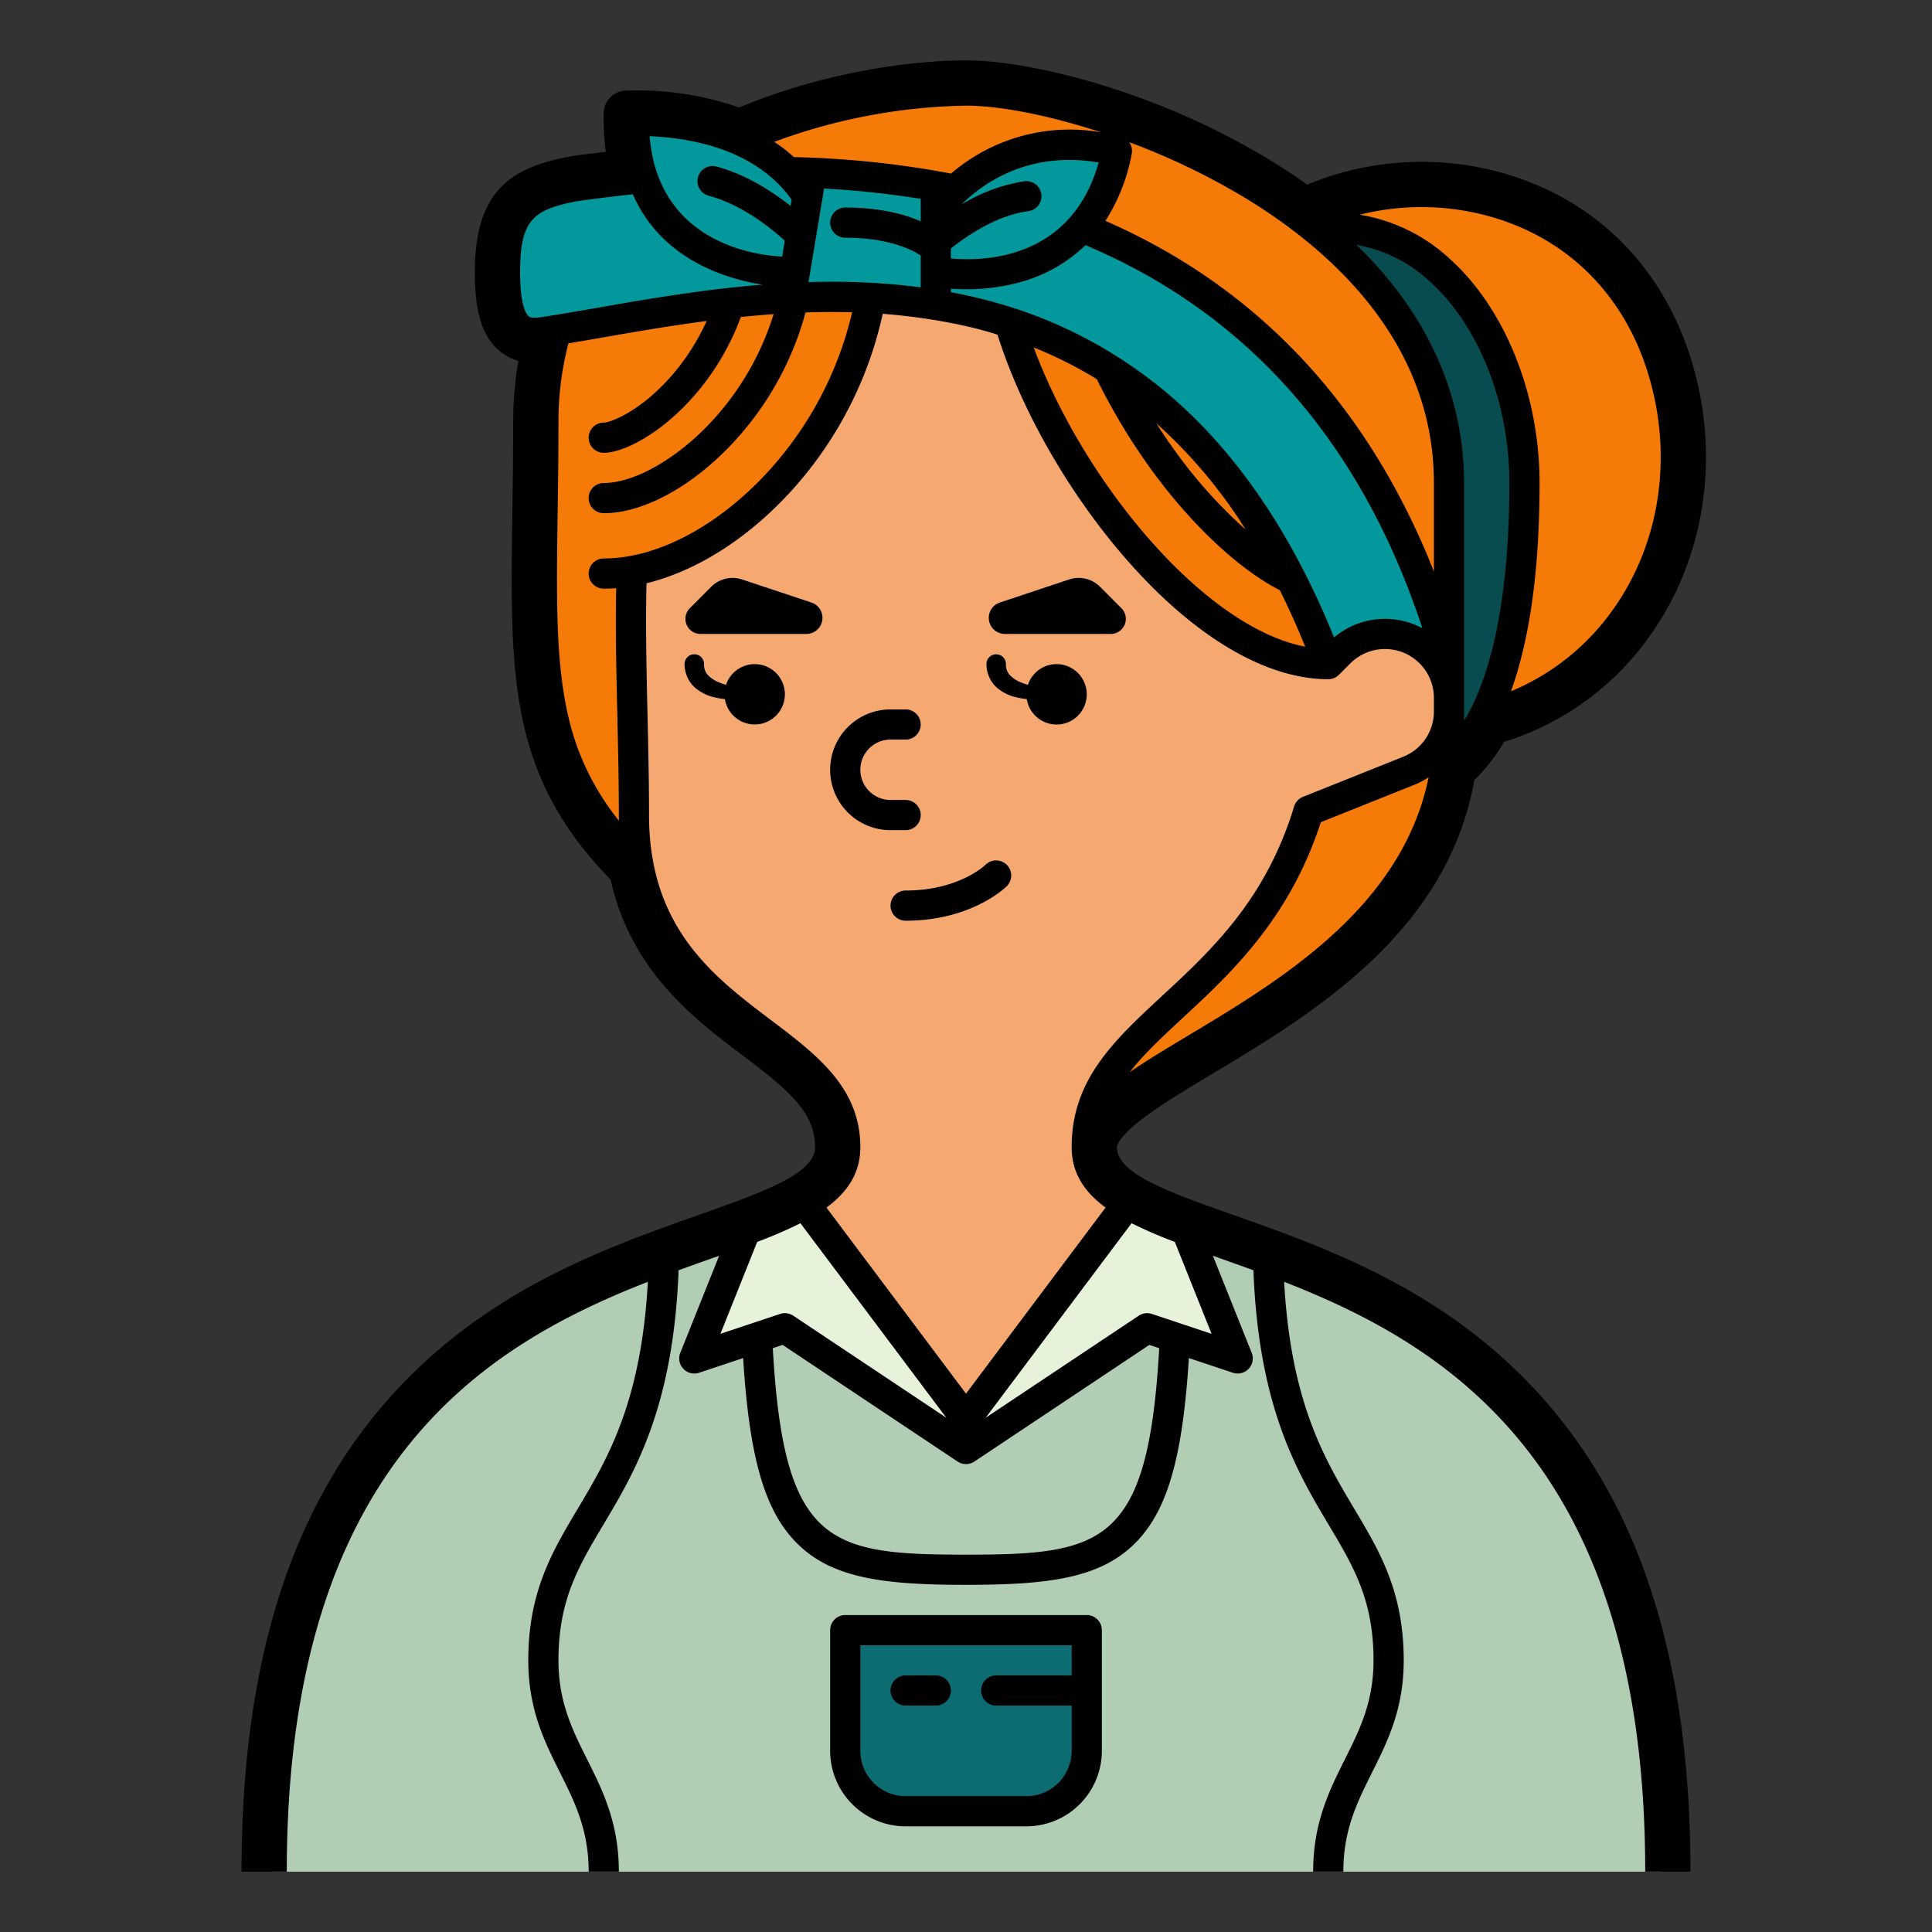 <?xml version="1.0" encoding="UTF-8"?>
<svg xmlns="http://www.w3.org/2000/svg" viewBox="0 0 512 512" width="512" height="512"><rect x="0" y="0" width="512" height="512" fill="#333333" stroke="none"/><g id="Fill_out_line" data-name="Fill out line"><path d="M336,64c32-24,88-16,104,32s-16,96-64,96Z" style="fill:#f57a08"/><path d="M336,64c40-16,68,24,68,64,0,48-12,80-36,80Z" style="fill:#084c4f"/><path d="M192,248c-56-40-48-64-48-136s80-88,112-88S384,56,384,128v64c0,72-96,88-96,112Z" style="fill:#f57a08"/><path d="M440,496H72c0-154.11,106.63-156.7,141.27-176.97C219.99,315.1,224,310.5,224,304c0-32-56-32-56-88,0-80-16-152,96-152s88,80,88,112l3.03-3.03a16.97,16.97,0,0,1,28.97,12v3.54a16.969,16.969,0,0,1-10.67,15.76l-26.55,10.62C331.51,265.23,288,271.02,288,304c0,6.5,4.01,11.1,10.73,15.03C333.37,339.3,440,341.89,440,496Z" style="fill:#f5a971"/><path d="M440,496H72c0-115.01,59.39-145.63,103.93-162.2C183.74,330.9,191.1,328.42,197.6,326c.82-.3,1.62-.61,2.41-.91a90.921,90.921,0,0,0,13.26-6.06L256,376l42.73-56.97a90.921,90.921,0,0,0,13.26,6.06c.79.3,1.59.61,2.41.91,6.5,2.42,13.86,4.9,21.67,7.8C380.61,350.37,440,380.99,440,496Z" style="fill:#b1cdb4"/><path d="M224,432h64a0,0,0,0,1,0,0v32a16,16,0,0,1-16,16H240a16,16,0,0,1-16-16V432A0,0,0,0,1,224,432Z" style="fill:#0c6c71"/><path d="M328,360l-24-8-48,32-48-32-24,8,13.6-34A101.996,101.996,0,0,0,213.27,319.03L256,376l42.73-56.97A101.996,101.996,0,0,0,314.4,326Z" style="fill:#e7f2da"/><path d="M232,64c0,48-40,88-72,88V65.75Z" style="fill:#f57a08"/><path d="M352,176c-40,0-88-72-88-112l52.388-3.612L362.33,98Z" style="fill:#f57a08"/><path d="M384,176v8.97a16.971,16.971,0,0,0-28.97-12L352,176C304,48,196.45,80.18,144,88c-5.14.76-10.17.17-10.17-15.83S138.81,52,152,49.42C208.25,41.38,344,32,384,176Z" style="fill:#03999c"/><path d="M216,56s-8-24-48-24c0,40,40,40,40,40h4.875Z" style="fill:#03999c"/><path d="M248,56s16-24,48-16c-8,40-48,32-48,32Z" style="fill:#03999c"/><path d="M248,49.31V80.78A180.704,180.704,0,0,0,209.51,78.95L215.03,45.79A246.046,246.046,0,0,1,248,49.31Z" style="fill:#03999c"/><path d="M240,220a4,4,0,0,0,0-8h-4a8,8,0,0,1,0-16h4a4,4,0,0,0,0-8h-4a16,16,0,0,0,0,32Z"/><path d="M215.04,159.68,196.668,153.563a7.999,7.999,0,0,0-8.189,1.938l-5.664,5.673A4,4,0,0,0,185.646,168h28.045a4.269,4.269,0,0,0,1.349-8.32Z"/><path d="M266.309,168H294.354a4,4,0,0,0,2.831-6.826l-5.664-5.673A7.999,7.999,0,0,0,283.332,153.563l-18.372,6.117A4.269,4.269,0,0,0,266.309,168Z"/><path d="M288,428H224a4,4,0,0,0-4,4v32a20.022,20.022,0,0,0,20,20h32a20.022,20.022,0,0,0,20-20V432A4,4,0,0,0,288,428Zm-16,48H240a12.013,12.013,0,0,1-12-12V436h56v8H264a4,4,0,0,0,0,8h20v12A12.013,12.013,0,0,1,272,476Z"/><path d="M248,444h-8a4,4,0,0,0,0,8h8a4,4,0,0,0,0-8Z"/><path d="M261.193,229.15C260.905,229.43,253.965,236,240,236a4,4,0,0,0,0,8c17.456,0,26.454-8.797,26.828-9.172a4,4,0,0,0-5.635-5.678Z"/><path d="M200,176a7.999,7.999,0,0,0-7.595,5.497c-.57-.175-1.128-.362-1.658-.577a8.65,8.65,0,0,1-3.238-2.126A4.005,4.005,0,0,1,186.583,176l0-.022-0-.022a2.583,2.583,0,1,0-5.167.044,8.888,8.888,0,0,0,.694,3.365,8.171,8.171,0,0,0,2.022,2.822,11.825,11.825,0,0,0,5.396,2.649,19.493,19.493,0,0,0,2.581.431A7.996,7.996,0,1,0,200,176Z"/><path d="M288,184a7.998,7.998,0,0,0-15.595-2.503c-.57-.175-1.128-.362-1.658-.577a8.65,8.65,0,0,1-3.238-2.126A4.005,4.005,0,0,1,266.583,176l0-.022-0-.022a2.583,2.583,0,1,0-5.167.044,8.888,8.888,0,0,0,.694,3.365,8.171,8.171,0,0,0,2.022,2.822,11.825,11.825,0,0,0,5.396,2.649,19.493,19.493,0,0,0,2.581.431A7.995,7.995,0,0,0,288,184Z"/><path d="M71.755,496H76c0-107.713,52.436-139.395,95.686-156.301-1.758,31.912-10.675,46.88-18.598,60.168C146.357,411.154,140,421.816,140,440c0,12.944,4.281,21.508,8.422,29.789C152.319,477.583,156,484.944,156,496h8c0-12.944-4.281-21.508-8.422-29.789C151.681,458.417,148,451.056,148,440c0-15.979,5.277-24.83,11.959-36.035,8.262-13.856,18.49-31.03,19.876-67.337,3.136-1.145,10.217-3.652,10.74-3.837l-10.29,25.724a4,4,0,0,0,4.979,5.28l11.676-3.892c1.65,26.597,5.761,40.565,14.249,49.063C220.455,418.241,234.086,420,256,420s35.545-1.759,44.811-11.034c8.488-8.498,12.598-22.466,14.249-49.063l11.676,3.892a4,4,0,0,0,4.979-5.28l-10.29-25.724c.523.186,7.604,2.692,10.74,3.837,1.386,36.307,11.614,53.48,19.876,67.337C358.723,415.17,364,424.021,364,440c0,11.056-3.681,18.417-7.578,26.211C352.281,474.492,348,483.056,348,496h8c0-11.056,3.681-18.417,7.578-26.211C367.719,461.508,372,452.944,372,440c0-18.184-6.357-28.846-13.088-40.133-7.923-13.288-16.84-28.256-18.598-60.168C383.564,356.605,436,388.287,436,496h11.99c-.001-57.499-14.144-100.007-43.229-129.884C380.162,340.848,350.688,330.417,327.001,322.035,309.681,315.905,296,311.063,296,304c0-.227.172-2.351,6.13-7.028,4.862-3.817,11.805-7.98,19.154-12.388,26.332-15.791,62.227-37.313,69.435-77.862a46.664,46.664,0,0,0,7.877-10.118,74.081,74.081,0,0,0,38.436-27.822c15.27-21.185,19.216-49.339,10.559-75.312-7.734-23.201-24.563-39.904-47.388-47.034a79.212,79.212,0,0,0-53.791,2.485c-3.3-2.355-6.738-4.622-10.26-6.76a198.953,198.953,0,0,0-44.314-19.688C278.371,18.359,265.309,16,256,16c-14.893,0-38.251,3.304-60.102,12.482A83.02,83.02,0,0,0,166,24a6,6,0,0,0-6,6,65.087,65.087,0,0,0,.542,10.242c-3.289.388-8.386.977-10.077,1.328C135.258,44.543,125.833,50.698,125.833,72.167c0,10.507,1.976,16.896,6.402,20.716a13.314,13.314,0,0,0,5.132,2.762A96.117,96.117,0,0,0,136,112c0,8.507-.11,16.203-.218,23.69-.399,27.719-.688,47.747,5.779,65.978,4.024,11.346,10.479,21.379,20.256,31.453,5.461,24.256,21.894,36.676,35.162,46.706C208.772,288.741,216,294.679,216,304c0,7.063-13.681,11.905-31.004,18.036-23.684,8.381-53.158,18.812-77.757,44.08C78.154,395.993,64.011,438.501,64.01,496ZM256,412c-36.24,0-48.285-2.538-51.199-54.717l2.608-.87,46.372,30.915a3.999,3.999,0,0,0,4.438,0l46.372-30.915,2.608.87C304.285,409.462,292.24,412,256,412Zm43.875-87.832a120.004,120.004,0,0,0,11.466,4.952l9.743,24.357-15.818-5.272a4.003,4.003,0,0,0-3.483.467L261.212,375.718ZM315.112,274.293c-5.761,3.455-11.116,6.669-15.708,9.825,3.756-4.811,8.66-9.371,14.092-14.408,12.613-11.692,28.239-26.176,36.531-51.81l24.791-9.919a21.206,21.206,0,0,0,3.775-1.983C371.579,240.405,339.382,259.739,315.112,274.293ZM396.624,57.891c19.043,5.948,33.101,19.932,39.581,39.374,7.441,22.323,4.111,46.436-8.908,64.501a62.439,62.439,0,0,1-26.878,21.433C404.849,170.937,408,153.326,408,128c0-23.617-9.237-46.488-24.106-59.687A45.837,45.837,0,0,0,360.334,56.903,67.333,67.333,0,0,1,396.624,57.891ZM378.583,74.296C391.794,86.022,400,106.601,400,128c0,28.435-4.203,50.189-12,63.012V128c0-17.47-5.578-40.898-28.537-63.113A38.108,38.108,0,0,1,378.583,74.296ZM299.238,37.677A183.527,183.527,0,0,1,329.924,52.419C352.769,66.289,380,90.66,380,128v23.446c-17.438-44.041-46.626-75.225-87.045-92.92a49.71,49.71,0,0,0,6.967-17.742A3.974,3.974,0,0,0,299.238,37.677ZM376.939,166.495a20.927,20.927,0,0,0-23.404,2.438c-10.173-25.191-23.435-45.54-39.479-60.535a121.045,121.045,0,0,0-52.798-28.899c-3.077-.801-6.165-1.477-9.258-2.059v-.932c1.198.086,2.58.147,4.11.147a53.424,53.424,0,0,0,13.942-1.795,40.019,40.019,0,0,0,17.616-9.886C330.747,83.15,360.738,117.256,376.939,166.495ZM339.166,156.417q3.551,7.126,6.729,14.968c-27.196-5.293-58.884-44.061-71.949-79.311a111.656,111.656,0,0,1,16.729,8.413,165.16,165.16,0,0,0,15.192,25.004C316.302,139.608,328.642,151.042,339.166,156.417Zm-32.754-44.26a132.388,132.388,0,0,1,23.692,28.166,126.286,126.286,0,0,1-17.803-19.588C310.265,117.979,308.295,115.104,306.412,112.157ZM275.968,51.489a4.004,4.004,0,0,0-4.479-3.457,45.144,45.144,0,0,0-16.673,6.163c5.536-5.498,17.662-14.329,36.341-11.131C283.908,68.878,260.623,69.283,252,68.501V65.859c3.158-2.55,11.621-8.748,20.511-9.891A4.002,4.002,0,0,0,275.968,51.489ZM256,28c8.685,0,21.642,2.418,35.8,7.066a48.25,48.25,0,0,0-39.77,10.929,253.202,253.202,0,0,0-41.621-4.355,43.925,43.925,0,0,0-5.208-4.049A153.145,153.145,0,0,1,256,28ZM224,63c11.426,0,17.63,3.148,20,4.703v8.447A184.614,184.614,0,0,0,214.26,74.771l4.13-24.807A244.734,244.734,0,0,1,244,52.695v5.943C239.7,56.764,233.209,55,224,55a4,4,0,0,0,0,8ZM205.737,48.216a33.461,33.461,0,0,1,4.051,4.708l-.276,1.657c-4.6-3.653-11.622-8.308-19.649-10.446a4,4,0,1,0-2.061,7.73c9.123,2.431,17.062,9.063,20.175,11.929l-.697,4.189c-4.961-.185-32.756-2.532-35.121-31.892C189.738,36.884,199.936,42.659,205.737,48.216ZM140.077,83.799c-.526-.454-2.244-2.635-2.244-11.632,0-13.773,3.345-16.542,14.835-18.8,5.225-.746,10.172-1.36,15.039-1.877,7.646,17.542,25.227,22.532,34.433,23.948-15.882,1.258-30.755,3.846-43.479,6.064-5.45.95-10.599,1.848-15.247,2.541C141.125,84.383,140.456,84.126,140.077,83.799Zm12.794,113.857c-5.746-16.2-5.471-35.324-5.09-61.838C147.889,128.333,148,120.593,148,112a81.468,81.468,0,0,1,2.64-21.007q4.518-.75,9.396-1.61c8.263-1.441,17.459-3.042,27.233-4.319a59.168,59.168,0,0,1-9.373,14.596C169.758,108.962,161.819,112,160,112a4,4,0,0,0,0,8c5.332,0,15.26-5.177,23.918-15.072a66.853,66.853,0,0,0,12.413-20.923q4.289-.439,8.684-.752a74.036,74.036,0,0,1-15.077,26.943C180.62,120.845,168.589,128,160,128a4,4,0,0,0,0,8c11.097,0,24.875-7.869,35.959-20.536a81.849,81.849,0,0,0,17.507-32.659c4.083-.14,8.208-.166,12.356-.052a94.136,94.136,0,0,1-20.832,40.613C191.493,138.791,174.674,148,160,148a4,4,0,0,0,0,8q1.635,0,3.296-.128c-.224,10.648.03,21.73.297,33.375C163.793,197.957,164,206.964,164,216c0,.508.019.997.027,1.496A68.333,68.333,0,0,1,152.871,197.656Zm51.342,72.596C189.113,258.838,172,245.901,172,216c0-9.129-.208-18.182-.409-26.937-.277-12.095-.535-23.571-.257-34.491,13.742-3.367,27.955-12.542,39.677-25.939a102.155,102.155,0,0,0,22.921-45.469c8.457.626,20.818,2.398,30.417,5.534,6.344,20.133,19.029,42.274,34.261,59.659C316.488,168.763,335.449,180,352,180a4,4,0,0,0,2.828-1.172l3.029-3.029A12.971,12.971,0,0,1,380,184.971v3.54a12.909,12.909,0,0,1-8.154,12.043l-26.554,10.624a4.002,4.002,0,0,0-2.342,2.553c-7.497,24.717-22.052,38.209-34.893,50.112C295.148,275.811,284,286.146,284,304c0,6.866,3.361,11.886,8.986,16.018L256,369.333l-36.986-49.315C224.639,315.886,228,310.866,228,304,228,288.233,216.445,279.499,204.213,270.252Zm-3.553,58.869a120.036,120.036,0,0,0,11.466-4.952l38.662,51.549-40.569-27.046a4.002,4.002,0,0,0-3.483-.467L190.917,353.478Z"/></g></svg>
